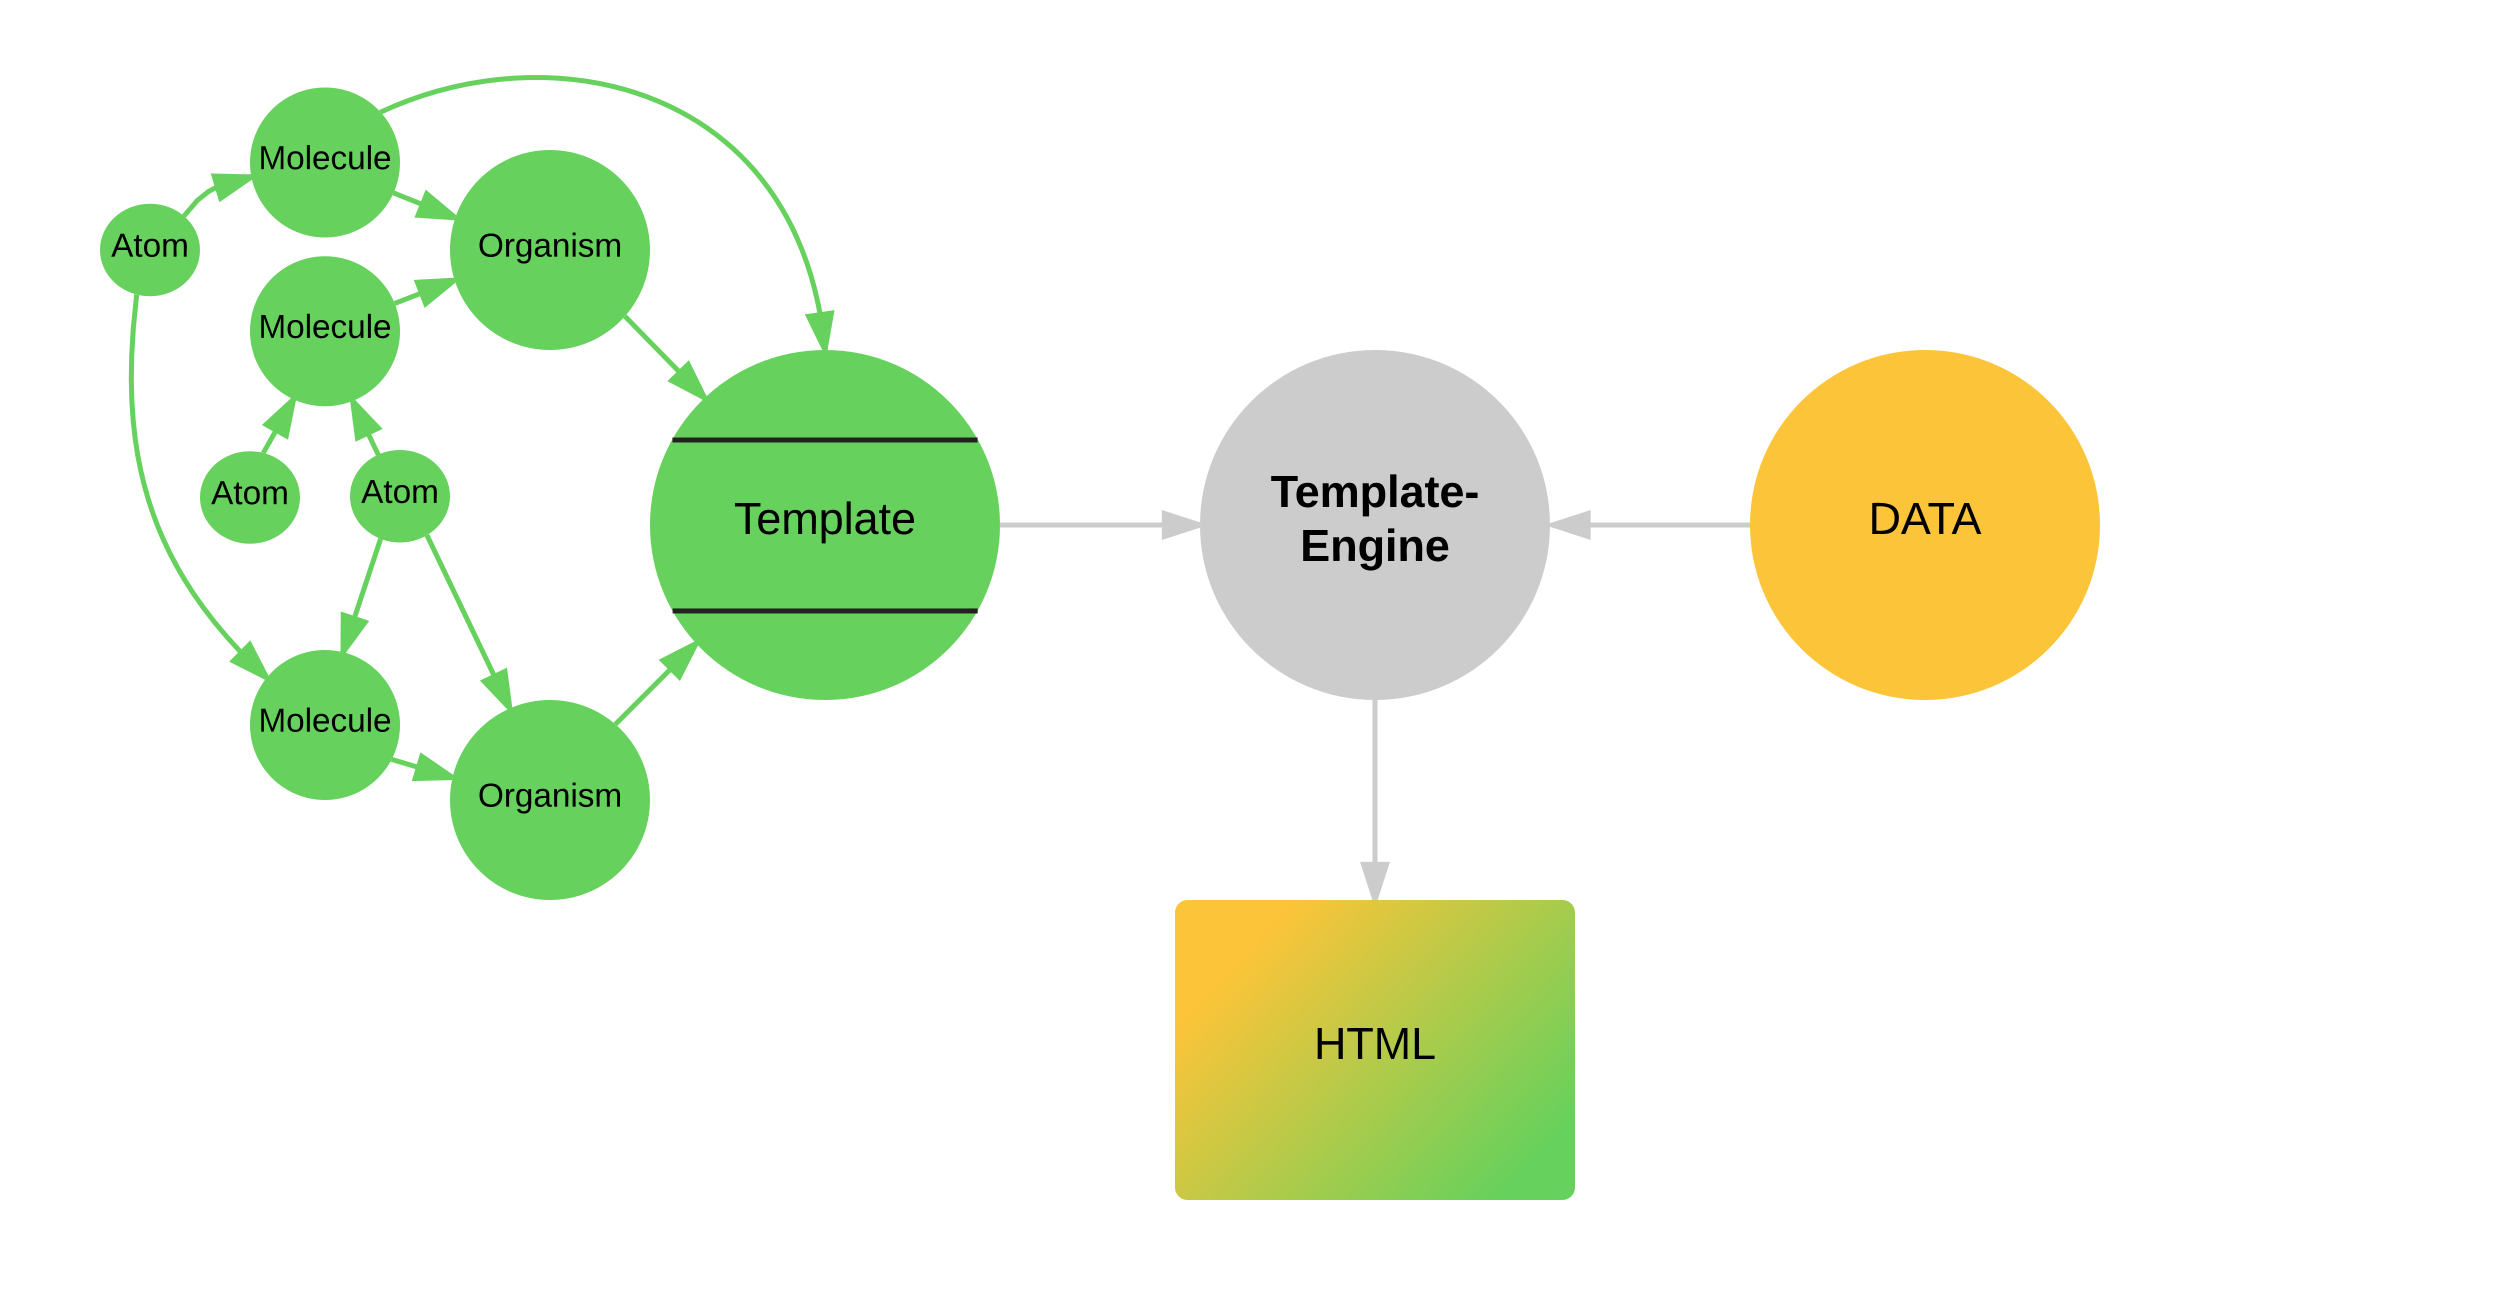 <svg xmlns="http://www.w3.org/2000/svg" xmlns:xlink="http://www.w3.org/1999/xlink" width="1000" height="520"><g transform="translate(-140 -60)"><path d="M400 160c0 22.1-17.9 40-40 40s-40-17.9-40-40 17.9-40 40-40 40 17.9 40 40z" fill="#66d15c"/><use xlink:href="#a" transform="translate(331.167 162.667)"/><path d="M400 380c0 22.1-17.9 40-40 40s-40-17.9-40-40 17.9-40 40-40 40 17.9 40 40z" fill="#66d15c"/><use xlink:href="#a" transform="translate(331.167 382.667)"/><path d="M389.93 186.46l31.98 32.73" stroke="#66d15c" stroke-width="2" fill="none"/><path d="M390.65 185.76l-.72.7.64-.78z" fill="#66d15c"/><path d="M421.9 219.2l-13.28-6.97 6.64-6.48z" stroke="#66d15c" stroke-width="2" fill="#66d15c"/><path d="M386.1 349.77l32.4-32.4" stroke="#66d15c" stroke-width="2" fill="none"/><path d="M386.1 349.77l-.78-.64.07-.07z" fill="#66d15c"/><path d="M418.5 317.36l-6.8 13.36-6.56-6.55z" stroke="#66d15c" stroke-width="2" fill="#66d15c"/><path d="M540 270c0 38.66-31.34 70-70 70s-70-31.34-70-70 31.34-70 70-70 70 31.34 70 70z" fill="#66d15c"/><use xlink:href="#b" transform="translate(433.575 273.6)"/><path d="M540 270h80" stroke="#ccc" stroke-width="2" fill="none"/><path d="M540 271h-.04l.04-1-.04-1h.04zm80-1l-14.27 4.64v-9.28z" fill="#ccc"/><path d="M620.04 268.96L620 270l.04 1.04-15.3 4.97v-12zm-13.3 4.3l10.02-3.26-10.03-3.26z" fill="#ccc"/><path d="M980 270c0 38.66-31.34 70-70 70s-70-31.34-70-70 31.34-70 70-70 70 31.34 70 70z" fill="#fcc438"/><use xlink:href="#c" transform="translate(887.4 273.6)"/><path d="M760 270c0 38.66-31.34 70-70 70s-70-31.34-70-70 31.34-70 70-70 70 31.34 70 70z" fill="#ccc"/><use xlink:href="#d" transform="translate(648.275 262.8)"/><use xlink:href="#e" transform="translate(660.075 284.4)"/><path d="M840 270h-79" stroke="#ccc" stroke-width="2" fill="none"/><path d="M840 270l.04 1H840v-2h.04zm-64.73 4.64L761 270l14.27-4.64z" fill="#ccc"/><path d="M776.27 276l-16.3-5.28.03-.72-.03-.72 16.3-5.3zm-12.03-6l10.03 3.26v-6.52z" fill="#ccc"/><path d="M690 340v80" stroke="#ccc" stroke-width="2" fill="none"/><path d="M690 340l1-.04v.04h-2v-.04zm0 80l-4.64-14.27h9.28z" fill="#ccc"/><path d="M691.05 420h-2.1L684 404.73h12zm-4.3-13.27l3.25 10.03 3.26-10.03z" fill="#ccc"/><path d="M610 425c0-2.76 2.24-5 5-5h150c2.76 0 5 2.24 5 5v110c0 2.76-2.24 5-5 5H615c-2.76 0-5-2.24-5-5z" fill="url(#f)"/><use xlink:href="#g" transform="translate(665.575 483.6)"/><path d="M160 85c0-2.76 2.24-5 5-5h50c2.76 0 5 2.24 5 5v30c0 2.76-2.24 5-5 5h-50c-2.76 0-5-2.24-5-5z" fill="none"/><use xlink:href="#h" transform="translate(190 105.4)"/><path d="M1060 525c0-2.76 2.24-5 5-5h50c2.76 0 5 2.24 5 5v30c0 2.76-2.24 5-5 5h-50c-2.76 0-5-2.24-5-5z" fill="none"/><use xlink:href="#h" transform="translate(1090 545.4)"/><path d="M408.98 236h122.04m-121.98 68.38h122.03" stroke="#222" stroke-width="2" fill="none"/><path d="M300 125c0 16.57-13.43 30-30 30s-30-13.43-30-30 13.43-30 30-30 30 13.43 30 30z" fill="#66d15c"/><use xlink:href="#i" transform="translate(243.389 127.667)"/><path d="M300 192.5c0 16.57-13.43 30-30 30s-30-13.43-30-30 13.43-30 30-30 30 13.43 30 30z" fill="#66d15c"/><use xlink:href="#i" transform="translate(243.389 195.167)"/><path d="M297.82 181.4l24.06-9.35" stroke="#66d15c" stroke-width="2" fill="none"/><path d="M298.2 182.33l-.06.02-.32-.95zm12.06-.79l-3.36-8.64 14.98-.85z" fill="#66d15c"/><path d="M322.03 172.62l.18.45-12.37 10.1-4.36-11.2 16.15-.9zm-13.7 1.2l2.37 6.07 8.16-6.68z" fill="#66d15c"/><path d="M297.33 137.13l24.86 10" stroke="#66d15c" stroke-width="2" fill="none"/><path d="M296.96 138.06h-.03l.4-.93zm25.24 9.08l-14.97-1.03 3.46-8.6z" fill="#66d15c"/><path d="M322.52 146.1l-.65 2.02-16.1-1.1 4.5-11.16zm-13.85-.9l10.52.73-8.1-6.77zM320 258.5c0 10.22-8.95 18.5-20 18.5s-20-8.28-20-18.5 8.95-18.5 20-18.5 20 8.28 20 18.5z" fill="#66d15c"/><use xlink:href="#j" transform="translate(284.463 261.167)"/><path d="M291.33 242l-10.27-21.66" stroke="#66d15c" stroke-width="2" fill="none"/><path d="M290.43 242.42l.9-.43zm.93-11.18l-8.38 3.97-1.92-14.86z" fill="#66d15c"/><path d="M293.03 231.55l-10.86 5.16-2.08-16.04 1.7-.56.26-.15zm-9.23 2.17l5.9-2.8-7.26-7.66zM260 259c0 10.22-8.95 18.5-20 18.5s-20-8.28-20-18.5 8.95-18.5 20-18.5 20 8.28 20 18.5z" fill="#66d15c"/><use xlink:href="#j" transform="translate(224.463 261.667)"/><path d="M245.33 241.17l12.13-21.52" stroke="#66d15c" stroke-width="2" fill="none"/><path d="M245.33 241.17l-1.07-.14.2-.36zm9.17-6.81l-8.08-4.56 11.04-10.15z" fill="#66d15c"/><path d="M258.4 220.07l-3.2 15.83-10.47-5.9 11.74-10.8zm-10.3 9.54l5.7 3.2 2.07-10.33zM300 350c0 16.57-13.43 30-30 30s-30-13.43-30-30 13.43-30 30-30 30 13.43 30 30z" fill="#66d15c"/><use xlink:href="#i" transform="translate(243.389 352.667)"/><path d="M292.28 275.4l-15.08 45.57" stroke="#66d15c" stroke-width="2" fill="none"/><path d="M292.28 275.4l-.95-.32v-.05zm-6.2 33.5l-8.88 12.07.08-15z" fill="#66d15c"/><path d="M287.7 308.37l-9.46 12.87-2.04-.52.1-16.13zm-9.5 9.53l6.26-8.5-6.2-2.04z" fill="#66d15c"/><path d="M296.6 363.76l24.46 7.25" stroke="#66d15c" stroke-width="2" fill="none"/><path d="M296.33 364.72l-.2-.05.22-.3.26-.6zm24.73 6.28l-15 .4 2.64-8.9z" fill="#66d15c"/><path d="M321.28 369.94l-.04.13-.37 1.94-16.15.43 3.42-11.52zm-13.86.42l10.54-.27-8.7-6zM220 160c0 10.22-8.95 18.5-20 18.5s-20-8.28-20-18.5 8.95-18.5 20-18.5 20 8.28 20 18.5z" fill="#66d15c"/><use xlink:href="#j" transform="translate(184.463 162.667)"/><path d="M213.55 146.5l5.35-6.3 4.56-3.64 5.07-2.68 7.7-2.33 4.4-.8" stroke="#66d15c" stroke-width="2" fill="none"/><path d="M213.55 146.5l-.83-.6.13-.12zm27.08-15.75l-12.33 8.54-2.66-8.9z" fill="#66d15c"/><path d="M240.48 129.75l.32 2.1-13.06 9.05-3.46-11.52zm-11.62 7.93l8.67-6-10.54-.24z" fill="#66d15c"/><path d="M194.67 177.84l-1.33 13.2-.65 11.1-.17 9.64.22 8.58.53 7.76.78 7.13 1 6.65 1.24 6.26 1.43 5.95 1.63 5.73 1.83 5.54 2.03 5.42 2.27 5.3 2.52 5.3 2.8 5.28 3.1 5.33 3.48 5.42 3.9 5.54 4.4 5.73 5 5.97 5.75 6.32 6.68 6.74 3.58 3.4" stroke="#66d15c" stroke-width="2" fill="none"/><path d="M194.67 177.83h.06l-1.06-.1.03-.28zm52.03 153.31l-13.38-6.76 6.53-6.58z" fill="#66d15c"/><path d="M247.44 330.36l-1.03 1.1-.3.5-14.46-7.3 8.47-8.54zM235 324.1l9.4 4.76-4.8-9.38z" fill="#66d15c"/><path d="M310.75 274.02l33.2 69.4" stroke="#66d15c" stroke-width="2" fill="none"/><path d="M309.84 274.45l.9-.43zm1.8-.87l-.25.13.22-.18zm32.32 69.82l-10.34-10.86 8.37-4z" fill="#66d15c"/><path d="M344.92 343.02l-1.95.8-11.02-11.58 10.84-5.2zm-9.62-10.17l7.27 7.64-1.4-10.46z" fill="#66d15c"/><path d="M292.24 104.86l5.48-2.43 5.67-2.23 5.82-2.02 5.95-1.8 6.04-1.54 6.1-1.3 6.13-1 6.1-.78 6.07-.5 6-.24h5.86l5.76.25 5.6.48 5.46.7 5.3.9 5.1 1.1 4.93 1.26 4.77 1.46 4.58 1.6 4.4 1.75 4.25 1.9 4.08 2.03 3.92 2.16 3.76 2.28 3.62 2.4 3.48 2.55 3.35 2.66 3.23 2.77 3.1 2.92 2.97 3.03 2.85 3.18 2.75 3.34 2.63 3.48 2.53 3.64 2.4 3.82 2.32 4 2.2 4.2 2.06 4.44 1.96 4.67 1.83 4.92 1.7 5.23 1.53 5.55 1.38 5.92 1.2 6.3.98 6.77.58 5.3" stroke="#66d15c" stroke-width="2" fill="none"/><path d="M292.24 104.87l-.03-.04-.76-.72.42-.16zM470 200l-6.58-13.48 9.18-1.3z" fill="#66d15c"/><path d="M471 200.04l-1-.04-1.1.04-6.98-14.32 11.9-1.68zm-6.08-12.72l4.63 9.48 1.82-10.4z" fill="#66d15c"/><defs><path d="M140-251c81 0 123 46 123 126C263-46 219 4 140 4 59 4 17-45 17-125s42-126 123-126zm0 227c63 0 89-41 89-101s-29-99-89-99c-61 0-89 39-89 99S79-25 140-24" id="k"/><path d="M114-163C36-179 61-72 57 0H25l-1-190h30c1 12-1 29 2 39 6-27 23-49 58-41v29" id="l"/><path d="M177-190C167-65 218 103 67 71c-23-6-38-20-44-43l32-5c15 47 100 32 89-28v-30C133-14 115 1 83 1 29 1 15-40 15-95c0-56 16-97 71-98 29-1 48 16 59 35 1-10 0-23 2-32h30zM94-22c36 0 50-32 50-73 0-42-14-75-50-75-39 0-46 34-46 75s6 73 46 73" id="m"/><path d="M141-36C126-15 110 5 73 4 37 3 15-17 15-53c-1-64 63-63 125-63 3-35-9-54-41-54-24 1-41 7-42 31l-33-3c5-37 33-52 76-52 45 0 72 20 72 64v82c-1 20 7 32 28 27v20c-31 9-61-2-59-35zM48-53c0 20 12 33 32 33 41-3 63-29 60-74-43 2-92-5-92 41" id="n"/><path d="M117-194c89-4 53 116 60 194h-32v-121c0-31-8-49-39-48C34-167 62-67 57 0H25l-1-190h30c1 10-1 24 2 32 11-22 29-35 61-36" id="o"/><path d="M24-231v-30h32v30H24zM24 0v-190h32V0H24" id="p"/><path d="M135-143c-3-34-86-38-87 0 15 53 115 12 119 90S17 21 10-45l28-5c4 36 97 45 98 0-10-56-113-15-118-90-4-57 82-63 122-42 12 7 21 19 24 35" id="q"/><path d="M210-169c-67 3-38 105-44 169h-31v-121c0-29-5-50-35-48C34-165 62-65 56 0H25l-1-190h30c1 10-1 24 2 32 10-44 99-50 107 0 11-21 27-35 58-36 85-2 47 119 55 194h-31v-121c0-29-5-49-35-48" id="r"/><g id="a"><use transform="scale(.037)" xlink:href="#k"/><use transform="matrix(.037 0 0 .037 10.37 0)" xlink:href="#l"/><use transform="matrix(.037 0 0 .037 14.778 0)" xlink:href="#m"/><use transform="matrix(.037 0 0 .037 22.185 0)" xlink:href="#n"/><use transform="matrix(.037 0 0 .037 29.593 0)" xlink:href="#o"/><use transform="matrix(.037 0 0 .037 37 0)" xlink:href="#p"/><use transform="matrix(.037 0 0 .037 39.926 0)" xlink:href="#q"/><use transform="matrix(.037 0 0 .037 46.593 0)" xlink:href="#r"/></g><path d="M127-220V0H93v-220H8v-28h204v28h-85" id="s"/><path d="M100-194c63 0 86 42 84 106H49c0 40 14 67 53 68 26 1 43-12 49-29l28 8c-11 28-37 45-77 45C44 4 14-33 15-96c1-61 26-98 85-98zm52 81c6-60-76-77-97-28-3 7-6 17-6 28h103" id="t"/><path d="M115-194c55 1 70 41 70 98S169 2 115 4C84 4 66-9 55-30l1 105H24l-1-265h31l2 30c10-21 28-34 59-34zm-8 174c40 0 45-34 45-75s-6-73-45-74c-42 0-51 32-51 76 0 43 10 73 51 73" id="u"/><path d="M24 0v-261h32V0H24" id="v"/><path d="M59-47c-2 24 18 29 38 22v24C64 9 27 4 27-40v-127H5v-23h24l9-43h21v43h35v23H59v120" id="w"/><g id="b"><use transform="scale(.05)" xlink:href="#s"/><use transform="translate(8.95) scale(.05)" xlink:href="#t"/><use transform="translate(18.95) scale(.05)" xlink:href="#r"/><use transform="translate(33.9) scale(.05)" xlink:href="#u"/><use transform="translate(43.9) scale(.05)" xlink:href="#v"/><use transform="translate(47.85) scale(.05)" xlink:href="#n"/><use transform="translate(57.85) scale(.05)" xlink:href="#w"/><use transform="translate(62.85) scale(.05)" xlink:href="#t"/></g><path d="M30-248c118-7 216 8 213 122C240-48 200 0 122 0H30v-248zM63-27c89 8 146-16 146-99s-60-101-146-95v194" id="x"/><path d="M205 0l-28-72H64L36 0H1l101-248h38L239 0h-34zm-38-99l-47-123c-12 45-31 82-46 123h93" id="y"/><g id="c"><use transform="scale(.05)" xlink:href="#x"/><use transform="translate(12.95) scale(.05)" xlink:href="#y"/><use transform="translate(23.6) scale(.05)" xlink:href="#s"/><use transform="translate(33.2) scale(.05)" xlink:href="#y"/></g><path d="M136-208V0H84v-208H4v-40h212v40h-80" id="z"/><path d="M185-48c-13 30-37 53-82 52C43 2 14-33 14-96s30-98 90-98c62 0 83 45 84 108H66c0 31 8 55 39 56 18 0 30-7 34-22zm-45-69c5-46-57-63-70-21-2 6-4 13-4 21h74" id="A"/><path d="M220-157c-53 9-28 100-34 157h-49v-107c1-27-5-49-29-50C55-147 81-57 75 0H25l-1-190h47c2 12-1 28 3 38 10-53 101-56 108 0 13-22 24-43 59-42 82 1 51 116 57 194h-49v-107c-1-25-5-48-29-50" id="B"/><path d="M135-194c53 0 70 44 70 98 0 56-19 98-73 100-31 1-45-17-59-34 3 33 2 69 2 105H25l-1-265h48c2 10 0 23 3 31 11-24 29-35 60-35zM114-30c33 0 39-31 40-66 0-38-9-64-40-64-56 0-55 130 0 130" id="C"/><path d="M25 0v-261h50V0H25" id="D"/><path d="M133-34C117-15 103 5 69 4 32 3 11-16 11-54c-1-60 55-63 116-61 1-26-3-47-28-47-18 1-26 9-28 27l-52-2c7-38 36-58 82-57s74 22 75 68l1 82c-1 14 12 18 25 15v27c-30 8-71 5-69-32zm-48 3c29 0 43-24 42-57-32 0-66-3-65 30 0 17 8 27 23 27" id="E"/><path d="M115-3C79 11 28 4 28-45v-112H4v-33h27l15-45h31v45h36v33H77v99c-1 23 16 31 38 25v30" id="F"/><path d="M14-72v-43h91v43H14" id="G"/><g id="d"><use transform="scale(.05)" xlink:href="#z"/><use transform="translate(9.6) scale(.05)" xlink:href="#A"/><use transform="translate(19.6) scale(.05)" xlink:href="#B"/><use transform="translate(35.6) scale(.05)" xlink:href="#C"/><use transform="translate(46.55) scale(.05)" xlink:href="#D"/><use transform="translate(51.55) scale(.05)" xlink:href="#E"/><use transform="translate(61.55) scale(.05)" xlink:href="#F"/><use transform="translate(67.5) scale(.05)" xlink:href="#A"/><use transform="translate(77.5) scale(.05)" xlink:href="#G"/></g><path d="M24 0v-248h195v40H76v63h132v40H76v65h150V0H24" id="H"/><path d="M135-194c87-1 58 113 63 194h-50c-7-57 23-157-34-157-59 0-34 97-39 157H25l-1-190h47c2 12-1 28 3 38 12-26 28-41 61-42" id="I"/><path d="M195-6C206 82 75 100 31 46c-4-6-6-13-8-21l49-6c3 16 16 24 34 25 40 0 42-37 40-79-11 22-30 35-61 35-53 0-70-43-70-97 0-56 18-96 73-97 30 0 46 14 59 34l2-30h47zm-90-29c32 0 41-27 41-63 0-35-9-62-40-62-32 0-39 29-40 63 0 36 9 62 39 62" id="J"/><path d="M25-224v-37h50v37H25zM25 0v-190h50V0H25" id="K"/><g id="e"><use transform="scale(.05)" xlink:href="#H"/><use transform="translate(12) scale(.05)" xlink:href="#I"/><use transform="translate(22.95) scale(.05)" xlink:href="#J"/><use transform="translate(33.9) scale(.05)" xlink:href="#K"/><use transform="translate(38.9) scale(.05)" xlink:href="#I"/><use transform="translate(49.85) scale(.05)" xlink:href="#A"/></g><linearGradient gradientUnits="userSpaceOnUse" id="f" x1="610" y1="420" x2="739.57" y2="540"><stop offset="0%" stop-color="#fcc438"/><stop offset="20%" stop-color="#fcc438"/><stop offset="100%" stop-color="#66d15c"/></linearGradient><path d="M197 0v-115H63V0H30v-248h33v105h134v-105h34V0h-34" id="L"/><path d="M240 0l2-218c-23 76-54 145-80 218h-23L58-218 59 0H30v-248h44l77 211c21-75 51-140 76-211h43V0h-30" id="M"/><path d="M30 0v-248h33v221h125V0H30" id="N"/><g id="g"><use transform="scale(.05)" xlink:href="#L"/><use transform="translate(12.95) scale(.05)" xlink:href="#s"/><use transform="translate(23.9) scale(.05)" xlink:href="#M"/><use transform="translate(38.85) scale(.05)" xlink:href="#N"/></g><path d="M100-194c62-1 85 37 85 99 1 63-27 99-86 99S16-35 15-95c0-66 28-99 85-99zM99-20c44 1 53-31 53-75 0-43-8-75-51-75s-53 32-53 75 10 74 51 75" id="O"/><path d="M96-169c-40 0-48 33-48 73s9 75 48 75c24 0 41-14 43-38l32 2c-6 37-31 61-74 61-59 0-76-41-82-99-10-93 101-131 147-64 4 7 5 14 7 22l-32 3c-4-21-16-35-41-35" id="P"/><path d="M84 4C-5 8 30-112 23-190h32v120c0 31 7 50 39 49 72-2 45-101 50-169h31l1 190h-30c-1-10 1-25-2-33-11 22-28 36-60 37" id="Q"/><g id="i"><use transform="scale(.037)" xlink:href="#M"/><use transform="matrix(.037 0 0 .037 11.074 0)" xlink:href="#O"/><use transform="matrix(.037 0 0 .037 18.481 0)" xlink:href="#v"/><use transform="matrix(.037 0 0 .037 21.407 0)" xlink:href="#t"/><use transform="matrix(.037 0 0 .037 28.815 0)" xlink:href="#P"/><use transform="matrix(.037 0 0 .037 35.481 0)" xlink:href="#Q"/><use transform="matrix(.037 0 0 .037 42.889 0)" xlink:href="#v"/><use transform="matrix(.037 0 0 .037 45.815 0)" xlink:href="#t"/></g><g id="j"><use transform="scale(.037)" xlink:href="#y"/><use transform="matrix(.037 0 0 .037 8.889 0)" xlink:href="#w"/><use transform="matrix(.037 0 0 .037 12.593 0)" xlink:href="#O"/><use transform="matrix(.037 0 0 .037 20 0)" xlink:href="#r"/></g></defs></g></svg>